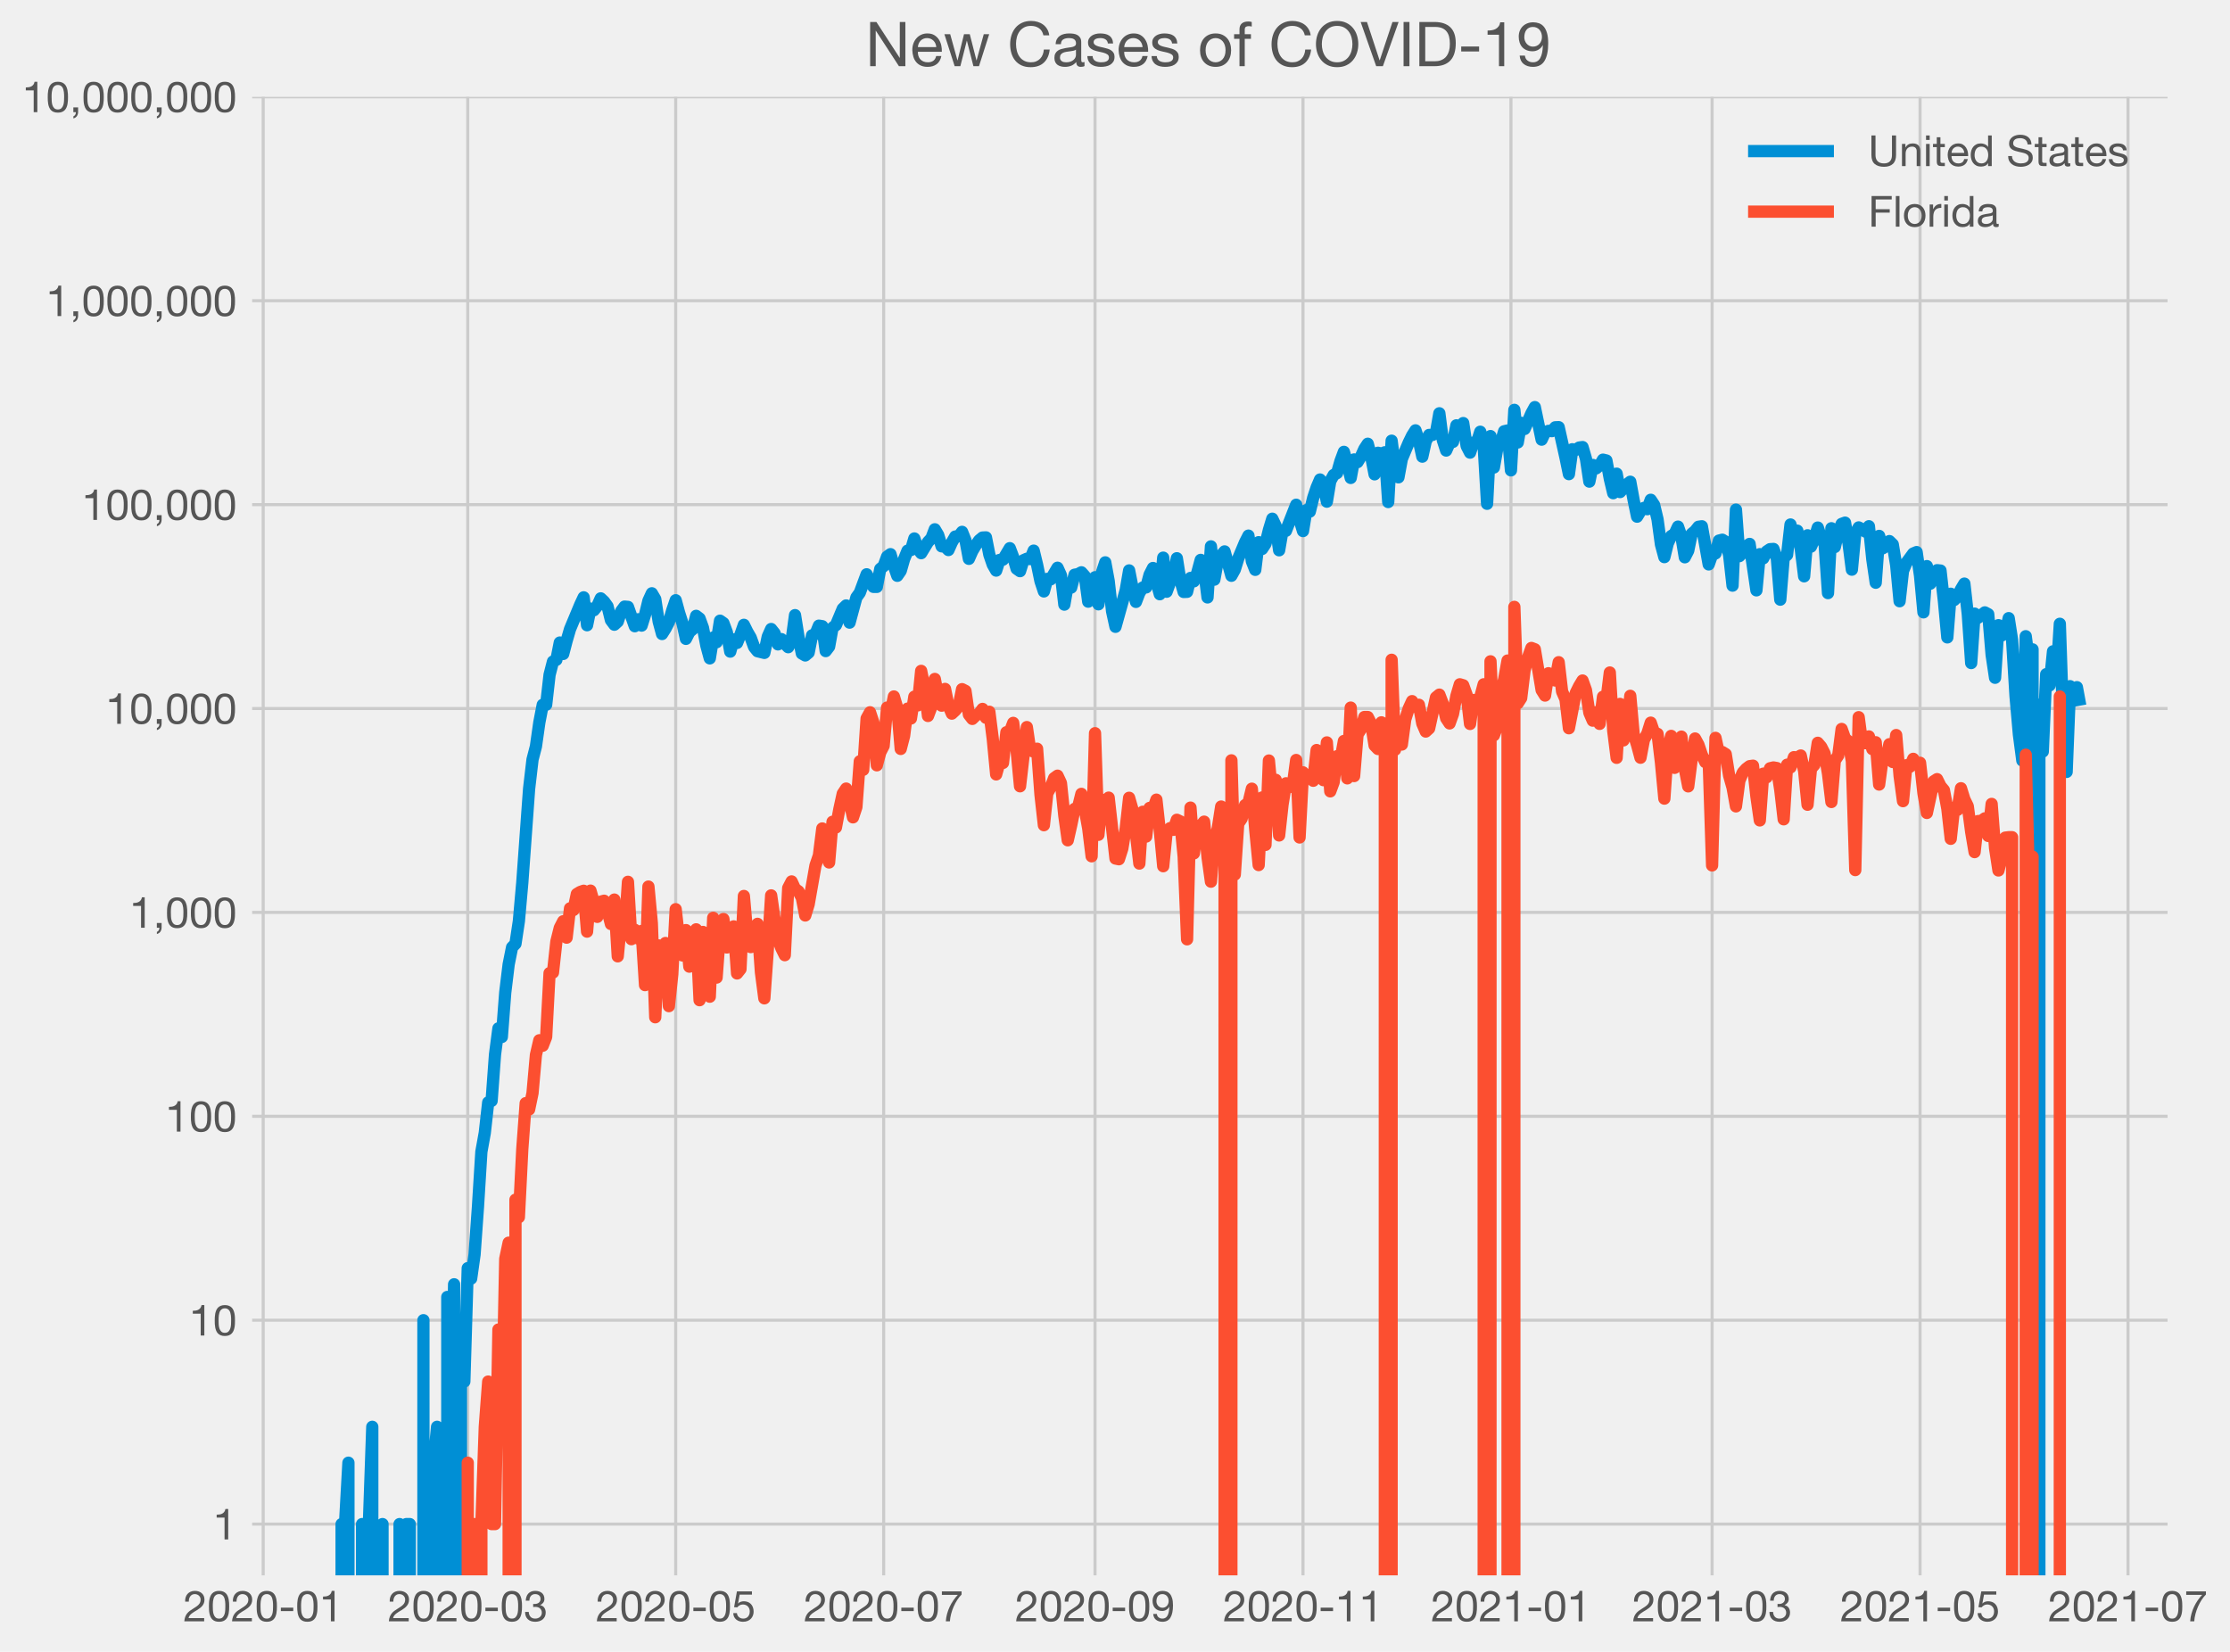 <?xml version="1.0" encoding="utf-8" standalone="no"?>
<!DOCTYPE svg PUBLIC "-//W3C//DTD SVG 1.1//EN"
  "http://www.w3.org/Graphics/SVG/1.1/DTD/svg11.dtd">
<!-- Created with matplotlib (https://matplotlib.org/) -->
<svg height="538.891pt" version="1.1" viewBox="0 0 727.519 538.891" width="727.519pt" xmlns="http://www.w3.org/2000/svg" xmlns:xlink="http://www.w3.org/1999/xlink">
 <defs>
  <style type="text/css">*{stroke-linecap:butt;stroke-linejoin:round;}</style>
 </defs>
 <g id="figure_1">
  <g id="patch_1">
   <path d="M 0 538.891 
L 727.519 538.891 
L 727.519 0 
L 0 0 
z
" style="fill:#f0f0f0;"/>
  </g>
  <g id="axes_1">
   <g id="patch_2">
    <path d="M 80.748 515.436 
L 707.148 515.436 
L 707.148 31.596 
L 80.748 31.596 
z
" style="fill:#f0f0f0;"/>
   </g>
   <g id="matplotlib.axis_1">
    <g id="xtick_1">
     <g id="line2d_1">
      <path clip-path="url(#p07c9c2fae3)" d="M 85.864 515.436 
L 85.864 31.596 
" style="fill:none;stroke:#cbcbcb;"/>
     </g>
     <g id="line2d_2"/>
     <g id="text_1">
      <!-- 2020-01 -->
      <g style="fill:#555555;" transform="translate(59.792 528.932)scale(0.14 -0.14)">
       <defs>
        <path d="M 4.406 45.797 
L 12.906 45.797 
Q 12.797 49 13.547 52.141 
Q 14.297 55.297 16 57.797 
Q 17.703 60.297 20.344 61.844 
Q 23 63.406 26.703 63.406 
Q 29.5 63.406 32 62.5 
Q 34.5 61.594 36.344 59.891 
Q 38.203 58.203 39.297 55.844 
Q 40.406 53.5 40.406 50.594 
Q 40.406 46.906 39.25 44.094 
Q 38.094 41.297 35.844 38.891 
Q 33.594 36.5 30.188 34.141 
Q 26.797 31.797 22.297 29 
Q 18.594 26.797 15.188 24.297 
Q 11.797 21.797 9.094 18.5 
Q 6.406 15.203 4.656 10.75 
Q 2.906 6.297 2.406 0 
L 48.703 0 
L 48.703 7.5 
L 12.297 7.5 
Q 12.906 10.797 14.844 13.344 
Q 16.797 15.906 19.547 18.094 
Q 22.297 20.297 25.594 22.25 
Q 28.906 24.203 32.203 26.203 
Q 35.5 28.297 38.594 30.594 
Q 41.703 32.906 44.094 35.75 
Q 46.5 38.594 47.953 42.188 
Q 49.406 45.797 49.406 50.5 
Q 49.406 55.5 47.656 59.297 
Q 45.906 63.094 42.906 65.641 
Q 39.906 68.203 35.844 69.547 
Q 31.797 70.906 27.203 70.906 
Q 21.594 70.906 17.188 69 
Q 12.797 67.094 9.844 63.75 
Q 6.906 60.406 5.5 55.797 
Q 4.094 51.203 4.406 45.797 
z
" id="HelveticaNeue-50"/>
        <path d="M 13.203 34.906 
Q 13.203 37.5 13.25 40.641 
Q 13.297 43.797 13.75 46.938 
Q 14.203 50.094 15.047 53.094 
Q 15.906 56.094 17.547 58.344 
Q 19.203 60.594 21.703 62 
Q 24.203 63.406 27.797 63.406 
Q 31.406 63.406 33.906 62 
Q 36.406 60.594 38.047 58.344 
Q 39.703 56.094 40.547 53.094 
Q 41.406 50.094 41.844 46.938 
Q 42.297 43.797 42.344 40.641 
Q 42.406 37.5 42.406 34.906 
Q 42.406 30.906 42.156 25.953 
Q 41.906 21 40.547 16.641 
Q 39.203 12.297 36.203 9.297 
Q 33.203 6.297 27.797 6.297 
Q 22.406 6.297 19.406 9.297 
Q 16.406 12.297 15.047 16.641 
Q 13.703 21 13.453 25.953 
Q 13.203 30.906 13.203 34.906 
z
M 4.203 34.797 
Q 4.203 30.906 4.391 26.703 
Q 4.594 22.5 5.391 18.5 
Q 6.203 14.5 7.703 10.953 
Q 9.203 7.406 11.797 4.703 
Q 14.406 2 18.344 0.453 
Q 22.297 -1.094 27.797 -1.094 
Q 33.406 -1.094 37.297 0.453 
Q 41.203 2 43.797 4.703 
Q 46.406 7.406 47.906 10.953 
Q 49.406 14.5 50.203 18.5 
Q 51 22.5 51.203 26.703 
Q 51.406 30.906 51.406 34.797 
Q 51.406 38.703 51.203 42.891 
Q 51 47.094 50.203 51.094 
Q 49.406 55.094 47.906 58.688 
Q 46.406 62.297 43.797 65 
Q 41.203 67.703 37.25 69.297 
Q 33.297 70.906 27.797 70.906 
Q 22.297 70.906 18.344 69.297 
Q 14.406 67.703 11.797 65 
Q 9.203 62.297 7.703 58.688 
Q 6.203 55.094 5.391 51.094 
Q 4.594 47.094 4.391 42.891 
Q 4.203 38.703 4.203 34.797 
z
" id="HelveticaNeue-48"/>
        <path d="M 5 31.797 
L 5 23.797 
L 33.906 23.797 
L 33.906 31.797 
z
" id="HelveticaNeue-45"/>
        <path d="M 35.594 0 
L 35.594 70.906 
L 29.094 70.906 
Q 28.406 66.906 26.5 64.297 
Q 24.594 61.703 21.844 60.203 
Q 19.094 58.703 15.688 58.141 
Q 12.297 57.594 8.703 57.594 
L 8.703 50.797 
L 27.094 50.797 
L 27.094 0 
z
" id="HelveticaNeue-49"/>
       </defs>
       <use xlink:href="#HelveticaNeue-50"/>
       <use x="55.6" xlink:href="#HelveticaNeue-48"/>
       <use x="111.2" xlink:href="#HelveticaNeue-50"/>
       <use x="166.8" xlink:href="#HelveticaNeue-48"/>
       <use x="222.4" xlink:href="#HelveticaNeue-45"/>
       <use x="261.3" xlink:href="#HelveticaNeue-48"/>
       <use x="316.9" xlink:href="#HelveticaNeue-49"/>
      </g>
     </g>
    </g>
    <g id="xtick_2">
     <g id="line2d_3">
      <path clip-path="url(#p07c9c2fae3)" d="M 152.597 515.436 
L 152.597 31.596 
" style="fill:none;stroke:#cbcbcb;"/>
     </g>
     <g id="line2d_4"/>
     <g id="text_2">
      <!-- 2020-03 -->
      <g style="fill:#555555;" transform="translate(126.524 528.932)scale(0.14 -0.14)">
       <defs>
        <path d="M 21.797 40.5 
L 21.797 33.297 
Q 24.203 33.594 26.906 33.594 
Q 30.094 33.594 32.844 32.75 
Q 35.594 31.906 37.594 30.156 
Q 39.594 28.406 40.797 25.844 
Q 42 23.297 42 20 
Q 42 16.797 40.75 14.25 
Q 39.5 11.703 37.391 9.953 
Q 35.297 8.203 32.5 7.25 
Q 29.703 6.297 26.594 6.297 
Q 19.297 6.297 15.5 10.641 
Q 11.703 15 11.5 21.906 
L 3 21.906 
Q 2.906 16.406 4.547 12.094 
Q 6.203 7.797 9.297 4.844 
Q 12.406 1.906 16.797 0.406 
Q 21.203 -1.094 26.594 -1.094 
Q 31.594 -1.094 36.047 0.25 
Q 40.5 1.594 43.797 4.297 
Q 47.094 7 49.047 11.047 
Q 51 15.094 51 20.406 
Q 51 26.797 47.844 31.5 
Q 44.703 36.203 38.203 37.594 
L 38.203 37.797 
Q 42.406 39.703 45.203 43.391 
Q 48 47.094 48 51.906 
Q 48 56.797 46.344 60.391 
Q 44.703 64 41.797 66.297 
Q 38.906 68.594 34.953 69.75 
Q 31 70.906 26.406 70.906 
Q 21.094 70.906 17.047 69.203 
Q 13 67.5 10.297 64.5 
Q 7.594 61.5 6.141 57.297 
Q 4.703 53.094 4.5 48 
L 13 48 
Q 13 51.094 13.797 53.891 
Q 14.594 56.703 16.25 58.797 
Q 17.906 60.906 20.453 62.156 
Q 23 63.406 26.406 63.406 
Q 31.797 63.406 35.391 60.547 
Q 39 57.703 39 52 
Q 39 49.203 37.891 47 
Q 36.797 44.797 34.938 43.344 
Q 33.094 41.906 30.641 41.156 
Q 28.203 40.406 25.5 40.406 
L 23.703 40.406 
Q 23.203 40.406 22.703 40.406 
Q 22.297 40.406 21.797 40.5 
z
" id="HelveticaNeue-51"/>
       </defs>
       <use xlink:href="#HelveticaNeue-50"/>
       <use x="55.6" xlink:href="#HelveticaNeue-48"/>
       <use x="111.2" xlink:href="#HelveticaNeue-50"/>
       <use x="166.8" xlink:href="#HelveticaNeue-48"/>
       <use x="222.4" xlink:href="#HelveticaNeue-45"/>
       <use x="261.3" xlink:href="#HelveticaNeue-48"/>
       <use x="316.9" xlink:href="#HelveticaNeue-51"/>
      </g>
     </g>
    </g>
    <g id="xtick_3">
     <g id="line2d_5">
      <path clip-path="url(#p07c9c2fae3)" d="M 220.442 515.436 
L 220.442 31.596 
" style="fill:none;stroke:#cbcbcb;"/>
     </g>
     <g id="line2d_6"/>
     <g id="text_3">
      <!-- 2020-05 -->
      <g style="fill:#555555;" transform="translate(194.37 528.932)scale(0.14 -0.14)">
       <defs>
        <path d="M 47 62.203 
L 47 69.703 
L 12 69.703 
L 5.406 32.906 
L 12.703 32.5 
Q 15.203 35.5 18.453 37.344 
Q 21.703 39.203 25.906 39.203 
Q 29.5 39.203 32.453 38 
Q 35.406 36.797 37.5 34.641 
Q 39.594 32.5 40.75 29.547 
Q 41.906 26.594 41.906 23.094 
Q 41.906 18.906 40.703 15.75 
Q 39.5 12.594 37.453 10.5 
Q 35.406 8.406 32.656 7.344 
Q 29.906 6.297 26.906 6.297 
Q 23.703 6.297 21.047 7.25 
Q 18.406 8.203 16.453 9.953 
Q 14.5 11.703 13.344 14.047 
Q 12.203 16.406 12 19.094 
L 3.5 19.094 
Q 3.594 14.297 5.391 10.5 
Q 7.203 6.703 10.297 4.141 
Q 13.406 1.594 17.453 0.25 
Q 21.5 -1.094 26.094 -1.094 
Q 32.297 -1.094 36.938 0.844 
Q 41.594 2.797 44.688 6.094 
Q 47.797 9.406 49.344 13.656 
Q 50.906 17.906 50.906 22.406 
Q 50.906 28.5 49.094 33.047 
Q 47.297 37.594 44.188 40.641 
Q 41.094 43.703 36.891 45.203 
Q 32.703 46.703 28 46.703 
Q 24.406 46.703 20.75 45.453 
Q 17.094 44.203 14.797 41.594 
L 14.594 41.797 
L 18.406 62.203 
z
" id="HelveticaNeue-53"/>
       </defs>
       <use xlink:href="#HelveticaNeue-50"/>
       <use x="55.6" xlink:href="#HelveticaNeue-48"/>
       <use x="111.2" xlink:href="#HelveticaNeue-50"/>
       <use x="166.8" xlink:href="#HelveticaNeue-48"/>
       <use x="222.4" xlink:href="#HelveticaNeue-45"/>
       <use x="261.3" xlink:href="#HelveticaNeue-48"/>
       <use x="316.9" xlink:href="#HelveticaNeue-53"/>
      </g>
     </g>
    </g>
    <g id="xtick_4">
     <g id="line2d_7">
      <path clip-path="url(#p07c9c2fae3)" d="M 288.288 515.436 
L 288.288 31.596 
" style="fill:none;stroke:#cbcbcb;"/>
     </g>
     <g id="line2d_8"/>
     <g id="text_4">
      <!-- 2020-07 -->
      <g style="fill:#555555;" transform="translate(262.215 528.932)scale(0.14 -0.14)">
       <defs>
        <path d="M 50.906 62.406 
L 50.906 69.703 
L 5 69.703 
L 5 61.703 
L 42.203 61.703 
Q 36.594 55.797 31.75 48.797 
Q 26.906 41.797 23.203 33.938 
Q 19.5 26.094 17.141 17.547 
Q 14.797 9 14.203 0 
L 23.703 0 
Q 24.203 8.297 26.5 17.094 
Q 28.797 25.906 32.438 34.203 
Q 36.094 42.5 40.797 49.797 
Q 45.5 57.094 50.906 62.406 
z
" id="HelveticaNeue-55"/>
       </defs>
       <use xlink:href="#HelveticaNeue-50"/>
       <use x="55.6" xlink:href="#HelveticaNeue-48"/>
       <use x="111.2" xlink:href="#HelveticaNeue-50"/>
       <use x="166.8" xlink:href="#HelveticaNeue-48"/>
       <use x="222.4" xlink:href="#HelveticaNeue-45"/>
       <use x="261.3" xlink:href="#HelveticaNeue-48"/>
       <use x="316.9" xlink:href="#HelveticaNeue-55"/>
      </g>
     </g>
    </g>
    <g id="xtick_5">
     <g id="line2d_9">
      <path clip-path="url(#p07c9c2fae3)" d="M 357.245 515.436 
L 357.245 31.596 
" style="fill:none;stroke:#cbcbcb;"/>
     </g>
     <g id="line2d_10"/>
     <g id="text_5">
      <!-- 2020-09 -->
      <g style="fill:#555555;" transform="translate(331.172 528.932)scale(0.14 -0.14)">
       <defs>
        <path d="M 13.406 17.094 
L 4.906 17.094 
Q 5.703 7.906 11.594 3.406 
Q 17.5 -1.094 26.406 -1.094 
Q 39.297 -1.094 45.141 8.75 
Q 51 18.594 51 37 
Q 51 47.094 49.047 53.641 
Q 47.094 60.203 43.797 64 
Q 40.5 67.797 36.094 69.344 
Q 31.703 70.906 26.703 70.906 
Q 21.594 70.906 17.297 69.203 
Q 13 67.5 9.891 64.453 
Q 6.797 61.406 5.094 57.156 
Q 3.406 52.906 3.406 47.797 
Q 3.406 42.594 4.844 38.188 
Q 6.297 33.797 9.141 30.688 
Q 12 27.594 16.203 25.844 
Q 20.406 24.094 25.797 24.094 
Q 31 24.094 35.391 26.75 
Q 39.797 29.406 42.203 33.906 
L 42.406 33.703 
Q 42 19.797 38.094 13.047 
Q 34.203 6.297 26.406 6.297 
Q 21.297 6.297 17.594 9.094 
Q 13.906 11.906 13.406 17.094 
z
M 40.906 47.203 
Q 40.906 44.094 39.906 41.25 
Q 38.906 38.406 37 36.25 
Q 35.094 34.094 32.391 32.844 
Q 29.703 31.594 26.406 31.594 
Q 23.297 31.594 20.75 32.844 
Q 18.203 34.094 16.344 36.188 
Q 14.5 38.297 13.453 41 
Q 12.406 43.703 12.406 46.594 
Q 12.406 49.906 13.156 52.906 
Q 13.906 55.906 15.547 58.25 
Q 17.203 60.594 19.844 62 
Q 22.5 63.406 26.297 63.406 
Q 29.906 63.406 32.594 62.094 
Q 35.297 60.797 37.141 58.547 
Q 39 56.297 39.953 53.391 
Q 40.906 50.5 40.906 47.203 
z
" id="HelveticaNeue-57"/>
       </defs>
       <use xlink:href="#HelveticaNeue-50"/>
       <use x="55.6" xlink:href="#HelveticaNeue-48"/>
       <use x="111.2" xlink:href="#HelveticaNeue-50"/>
       <use x="166.8" xlink:href="#HelveticaNeue-48"/>
       <use x="222.4" xlink:href="#HelveticaNeue-45"/>
       <use x="261.3" xlink:href="#HelveticaNeue-48"/>
       <use x="316.9" xlink:href="#HelveticaNeue-57"/>
      </g>
     </g>
    </g>
    <g id="xtick_6">
     <g id="line2d_11">
      <path clip-path="url(#p07c9c2fae3)" d="M 425.09 515.436 
L 425.09 31.596 
" style="fill:none;stroke:#cbcbcb;"/>
     </g>
     <g id="line2d_12"/>
     <g id="text_6">
      <!-- 2020-11 -->
      <g style="fill:#555555;" transform="translate(399.017 528.932)scale(0.14 -0.14)">
       <use xlink:href="#HelveticaNeue-50"/>
       <use x="55.6" xlink:href="#HelveticaNeue-48"/>
       <use x="111.2" xlink:href="#HelveticaNeue-50"/>
       <use x="166.8" xlink:href="#HelveticaNeue-48"/>
       <use x="222.4" xlink:href="#HelveticaNeue-45"/>
       <use x="261.3" xlink:href="#HelveticaNeue-49"/>
       <use x="316.9" xlink:href="#HelveticaNeue-49"/>
      </g>
     </g>
    </g>
    <g id="xtick_7">
     <g id="line2d_13">
      <path clip-path="url(#p07c9c2fae3)" d="M 492.935 515.436 
L 492.935 31.596 
" style="fill:none;stroke:#cbcbcb;"/>
     </g>
     <g id="line2d_14"/>
     <g id="text_7">
      <!-- 2021-01 -->
      <g style="fill:#555555;" transform="translate(466.863 528.932)scale(0.14 -0.14)">
       <use xlink:href="#HelveticaNeue-50"/>
       <use x="55.6" xlink:href="#HelveticaNeue-48"/>
       <use x="111.2" xlink:href="#HelveticaNeue-50"/>
       <use x="166.8" xlink:href="#HelveticaNeue-49"/>
       <use x="222.4" xlink:href="#HelveticaNeue-45"/>
       <use x="261.3" xlink:href="#HelveticaNeue-48"/>
       <use x="316.9" xlink:href="#HelveticaNeue-49"/>
      </g>
     </g>
    </g>
    <g id="xtick_8">
     <g id="line2d_15">
      <path clip-path="url(#p07c9c2fae3)" d="M 558.556 515.436 
L 558.556 31.596 
" style="fill:none;stroke:#cbcbcb;"/>
     </g>
     <g id="line2d_16"/>
     <g id="text_8">
      <!-- 2021-03 -->
      <g style="fill:#555555;" transform="translate(532.483 528.932)scale(0.14 -0.14)">
       <use xlink:href="#HelveticaNeue-50"/>
       <use x="55.6" xlink:href="#HelveticaNeue-48"/>
       <use x="111.2" xlink:href="#HelveticaNeue-50"/>
       <use x="166.8" xlink:href="#HelveticaNeue-49"/>
       <use x="222.4" xlink:href="#HelveticaNeue-45"/>
       <use x="261.3" xlink:href="#HelveticaNeue-48"/>
       <use x="316.9" xlink:href="#HelveticaNeue-51"/>
      </g>
     </g>
    </g>
    <g id="xtick_9">
     <g id="line2d_17">
      <path clip-path="url(#p07c9c2fae3)" d="M 626.401 515.436 
L 626.401 31.596 
" style="fill:none;stroke:#cbcbcb;"/>
     </g>
     <g id="line2d_18"/>
     <g id="text_9">
      <!-- 2021-05 -->
      <g style="fill:#555555;" transform="translate(600.328 528.932)scale(0.14 -0.14)">
       <use xlink:href="#HelveticaNeue-50"/>
       <use x="55.6" xlink:href="#HelveticaNeue-48"/>
       <use x="111.2" xlink:href="#HelveticaNeue-50"/>
       <use x="166.8" xlink:href="#HelveticaNeue-49"/>
       <use x="222.4" xlink:href="#HelveticaNeue-45"/>
       <use x="261.3" xlink:href="#HelveticaNeue-48"/>
       <use x="316.9" xlink:href="#HelveticaNeue-53"/>
      </g>
     </g>
    </g>
    <g id="xtick_10">
     <g id="line2d_19">
      <path clip-path="url(#p07c9c2fae3)" d="M 694.246 515.436 
L 694.246 31.596 
" style="fill:none;stroke:#cbcbcb;"/>
     </g>
     <g id="line2d_20"/>
     <g id="text_10">
      <!-- 2021-07 -->
      <g style="fill:#555555;" transform="translate(668.174 528.932)scale(0.14 -0.14)">
       <use xlink:href="#HelveticaNeue-50"/>
       <use x="55.6" xlink:href="#HelveticaNeue-48"/>
       <use x="111.2" xlink:href="#HelveticaNeue-50"/>
       <use x="166.8" xlink:href="#HelveticaNeue-49"/>
       <use x="222.4" xlink:href="#HelveticaNeue-45"/>
       <use x="261.3" xlink:href="#HelveticaNeue-48"/>
       <use x="316.9" xlink:href="#HelveticaNeue-55"/>
      </g>
     </g>
    </g>
   </g>
   <g id="matplotlib.axis_2">
    <g id="ytick_1">
     <g id="line2d_21">
      <path clip-path="url(#p07c9c2fae3)" d="M 80.748 497.216 
L 707.148 497.216 
" style="fill:none;stroke:#cbcbcb;"/>
     </g>
     <g id="line2d_22"/>
     <g id="text_11">
      <!-- 1 -->
      <g style="fill:#555555;" transform="translate(69.465 502.214)scale(0.14 -0.14)">
       <use xlink:href="#HelveticaNeue-49"/>
      </g>
     </g>
    </g>
    <g id="ytick_2">
     <g id="line2d_23">
      <path clip-path="url(#p07c9c2fae3)" d="M 80.748 430.698 
L 707.148 430.698 
" style="fill:none;stroke:#cbcbcb;"/>
     </g>
     <g id="line2d_24"/>
     <g id="text_12">
      <!-- 10 -->
      <g style="fill:#555555;" transform="translate(61.682 435.697)scale(0.14 -0.14)">
       <use xlink:href="#HelveticaNeue-49"/>
       <use x="55.6" xlink:href="#HelveticaNeue-48"/>
      </g>
     </g>
    </g>
    <g id="ytick_3">
     <g id="line2d_25">
      <path clip-path="url(#p07c9c2fae3)" d="M 80.748 364.181 
L 707.148 364.181 
" style="fill:none;stroke:#cbcbcb;"/>
     </g>
     <g id="line2d_26"/>
     <g id="text_13">
      <!-- 100 -->
      <g style="fill:#555555;" transform="translate(53.899 369.18)scale(0.14 -0.14)">
       <use xlink:href="#HelveticaNeue-49"/>
       <use x="55.6" xlink:href="#HelveticaNeue-48"/>
       <use x="111.2" xlink:href="#HelveticaNeue-48"/>
      </g>
     </g>
    </g>
    <g id="ytick_4">
     <g id="line2d_27">
      <path clip-path="url(#p07c9c2fae3)" d="M 80.748 297.664 
L 707.148 297.664 
" style="fill:none;stroke:#cbcbcb;"/>
     </g>
     <g id="line2d_28"/>
     <g id="text_14">
      <!-- 1,000 -->
      <g style="fill:#555555;" transform="translate(42.224 302.663)scale(0.14 -0.14)">
       <defs>
        <path d="M 8.297 11.094 
L 8.297 0 
L 14.203 0 
Q 14.297 -1.203 14.047 -2.594 
Q 13.797 -4 13.094 -5.344 
Q 12.406 -6.703 11.25 -7.844 
Q 10.094 -9 8.406 -9.594 
L 8.406 -14.594 
Q 14.203 -12.906 16.797 -8.797 
Q 19.406 -4.703 19.406 1 
L 19.406 11.094 
z
" id="HelveticaNeue-44"/>
       </defs>
       <use xlink:href="#HelveticaNeue-49"/>
       <use x="55.6" xlink:href="#HelveticaNeue-44"/>
       <use x="83.4" xlink:href="#HelveticaNeue-48"/>
       <use x="139" xlink:href="#HelveticaNeue-48"/>
       <use x="194.6" xlink:href="#HelveticaNeue-48"/>
      </g>
     </g>
    </g>
    <g id="ytick_5">
     <g id="line2d_29">
      <path clip-path="url(#p07c9c2fae3)" d="M 80.748 231.147 
L 707.148 231.147 
" style="fill:none;stroke:#cbcbcb;"/>
     </g>
     <g id="line2d_30"/>
     <g id="text_15">
      <!-- 10,000 -->
      <g style="fill:#555555;" transform="translate(34.441 236.145)scale(0.14 -0.14)">
       <use xlink:href="#HelveticaNeue-49"/>
       <use x="55.6" xlink:href="#HelveticaNeue-48"/>
       <use x="111.2" xlink:href="#HelveticaNeue-44"/>
       <use x="139" xlink:href="#HelveticaNeue-48"/>
       <use x="194.6" xlink:href="#HelveticaNeue-48"/>
       <use x="250.2" xlink:href="#HelveticaNeue-48"/>
      </g>
     </g>
    </g>
    <g id="ytick_6">
     <g id="line2d_31">
      <path clip-path="url(#p07c9c2fae3)" d="M 80.748 164.63 
L 707.148 164.63 
" style="fill:none;stroke:#cbcbcb;"/>
     </g>
     <g id="line2d_32"/>
     <g id="text_16">
      <!-- 100,000 -->
      <g style="fill:#555555;" transform="translate(26.658 169.628)scale(0.14 -0.14)">
       <use xlink:href="#HelveticaNeue-49"/>
       <use x="55.6" xlink:href="#HelveticaNeue-48"/>
       <use x="111.2" xlink:href="#HelveticaNeue-48"/>
       <use x="166.8" xlink:href="#HelveticaNeue-44"/>
       <use x="194.6" xlink:href="#HelveticaNeue-48"/>
       <use x="250.2" xlink:href="#HelveticaNeue-48"/>
       <use x="305.8" xlink:href="#HelveticaNeue-48"/>
      </g>
     </g>
    </g>
    <g id="ytick_7">
     <g id="line2d_33">
      <path clip-path="url(#p07c9c2fae3)" d="M 80.748 98.113 
L 707.148 98.113 
" style="fill:none;stroke:#cbcbcb;"/>
     </g>
     <g id="line2d_34"/>
     <g id="text_17">
      <!-- 1,000,000 -->
      <g style="fill:#555555;" transform="translate(14.983 103.111)scale(0.14 -0.14)">
       <use xlink:href="#HelveticaNeue-49"/>
       <use x="55.6" xlink:href="#HelveticaNeue-44"/>
       <use x="83.4" xlink:href="#HelveticaNeue-48"/>
       <use x="139" xlink:href="#HelveticaNeue-48"/>
       <use x="194.6" xlink:href="#HelveticaNeue-48"/>
       <use x="250.2" xlink:href="#HelveticaNeue-44"/>
       <use x="278" xlink:href="#HelveticaNeue-48"/>
       <use x="333.6" xlink:href="#HelveticaNeue-48"/>
       <use x="389.2" xlink:href="#HelveticaNeue-48"/>
      </g>
     </g>
    </g>
    <g id="ytick_8">
     <g id="line2d_35">
      <path clip-path="url(#p07c9c2fae3)" d="M 80.748 31.596 
L 707.148 31.596 
" style="fill:none;stroke:#cbcbcb;"/>
     </g>
     <g id="line2d_36"/>
     <g id="text_18">
      <!-- 10,000,000 -->
      <g style="fill:#555555;" transform="translate(7.2 36.594)scale(0.14 -0.14)">
       <use xlink:href="#HelveticaNeue-49"/>
       <use x="55.6" xlink:href="#HelveticaNeue-48"/>
       <use x="111.2" xlink:href="#HelveticaNeue-44"/>
       <use x="139" xlink:href="#HelveticaNeue-48"/>
       <use x="194.6" xlink:href="#HelveticaNeue-48"/>
       <use x="250.2" xlink:href="#HelveticaNeue-48"/>
       <use x="305.8" xlink:href="#HelveticaNeue-44"/>
       <use x="333.6" xlink:href="#HelveticaNeue-48"/>
       <use x="389.2" xlink:href="#HelveticaNeue-48"/>
       <use x="444.8" xlink:href="#HelveticaNeue-48"/>
      </g>
     </g>
    </g>
    <g id="ytick_9">
     <g id="line2d_37"/>
    </g>
    <g id="ytick_10">
     <g id="line2d_38"/>
    </g>
    <g id="ytick_11">
     <g id="line2d_39"/>
    </g>
    <g id="ytick_12">
     <g id="line2d_40"/>
    </g>
    <g id="ytick_13">
     <g id="line2d_41"/>
    </g>
    <g id="ytick_14">
     <g id="line2d_42"/>
    </g>
    <g id="ytick_15">
     <g id="line2d_43"/>
    </g>
    <g id="ytick_16">
     <g id="line2d_44"/>
    </g>
    <g id="ytick_17">
     <g id="line2d_45"/>
    </g>
    <g id="ytick_18">
     <g id="line2d_46"/>
    </g>
    <g id="ytick_19">
     <g id="line2d_47"/>
    </g>
    <g id="ytick_20">
     <g id="line2d_48"/>
    </g>
    <g id="ytick_21">
     <g id="line2d_49"/>
    </g>
    <g id="ytick_22">
     <g id="line2d_50"/>
    </g>
    <g id="ytick_23">
     <g id="line2d_51"/>
    </g>
    <g id="ytick_24">
     <g id="line2d_52"/>
    </g>
    <g id="ytick_25">
     <g id="line2d_53"/>
    </g>
    <g id="ytick_26">
     <g id="line2d_54"/>
    </g>
    <g id="ytick_27">
     <g id="line2d_55"/>
    </g>
    <g id="ytick_28">
     <g id="line2d_56"/>
    </g>
    <g id="ytick_29">
     <g id="line2d_57"/>
    </g>
    <g id="ytick_30">
     <g id="line2d_58"/>
    </g>
    <g id="ytick_31">
     <g id="line2d_59"/>
    </g>
    <g id="ytick_32">
     <g id="line2d_60"/>
    </g>
    <g id="ytick_33">
     <g id="line2d_61"/>
    </g>
    <g id="ytick_34">
     <g id="line2d_62"/>
    </g>
    <g id="ytick_35">
     <g id="line2d_63"/>
    </g>
    <g id="ytick_36">
     <g id="line2d_64"/>
    </g>
    <g id="ytick_37">
     <g id="line2d_65"/>
    </g>
    <g id="ytick_38">
     <g id="line2d_66"/>
    </g>
    <g id="ytick_39">
     <g id="line2d_67"/>
    </g>
    <g id="ytick_40">
     <g id="line2d_68"/>
    </g>
    <g id="ytick_41">
     <g id="line2d_69"/>
    </g>
    <g id="ytick_42">
     <g id="line2d_70"/>
    </g>
    <g id="ytick_43">
     <g id="line2d_71"/>
    </g>
    <g id="ytick_44">
     <g id="line2d_72"/>
    </g>
    <g id="ytick_45">
     <g id="line2d_73"/>
    </g>
    <g id="ytick_46">
     <g id="line2d_74"/>
    </g>
    <g id="ytick_47">
     <g id="line2d_75"/>
    </g>
    <g id="ytick_48">
     <g id="line2d_76"/>
    </g>
    <g id="ytick_49">
     <g id="line2d_77"/>
    </g>
    <g id="ytick_50">
     <g id="line2d_78"/>
    </g>
    <g id="ytick_51">
     <g id="line2d_79"/>
    </g>
    <g id="ytick_52">
     <g id="line2d_80"/>
    </g>
    <g id="ytick_53">
     <g id="line2d_81"/>
    </g>
    <g id="ytick_54">
     <g id="line2d_82"/>
    </g>
    <g id="ytick_55">
     <g id="line2d_83"/>
    </g>
    <g id="ytick_56">
     <g id="line2d_84"/>
    </g>
    <g id="ytick_57">
     <g id="line2d_85"/>
    </g>
    <g id="ytick_58">
     <g id="line2d_86"/>
    </g>
    <g id="ytick_59">
     <g id="line2d_87"/>
    </g>
    <g id="ytick_60">
     <g id="line2d_88"/>
    </g>
    <g id="ytick_61">
     <g id="line2d_89"/>
    </g>
    <g id="ytick_62">
     <g id="line2d_90"/>
    </g>
    <g id="ytick_63">
     <g id="line2d_91"/>
    </g>
    <g id="ytick_64">
     <g id="line2d_92"/>
    </g>
    <g id="ytick_65">
     <g id="line2d_93"/>
    </g>
    <g id="ytick_66">
     <g id="line2d_94"/>
    </g>
    <g id="ytick_67">
     <g id="line2d_95"/>
    </g>
    <g id="ytick_68">
     <g id="line2d_96"/>
    </g>
   </g>
   <g id="line2d_97">
    <path clip-path="url(#p07c9c2fae3)" d="M 111.445 539.891 
L 111.445 497.216 
L 112.558 497.216 
L 113.67 477.192 
L 113.671 539.891 
M 118.118 539.891 
L 118.119 497.216 
L 120.343 497.216 
L 121.455 465.479 
L 121.456 539.891 
M 124.791 539.891 
L 124.792 497.216 
L 124.793 539.891 
M 130.352 539.891 
L 130.353 497.216 
L 130.354 539.891 
M 132.577 539.891 
L 132.577 497.216 
L 133.69 497.216 
L 133.69 539.891 
M 138.137 539.891 
L 138.138 430.698 
L 138.14 539.891 
M 141.474 539.891 
L 141.475 477.192 
L 142.587 465.479 
L 142.589 539.891 
M 145.922 539.891 
L 145.924 423.119 
L 147.036 477.192 
L 148.148 418.985 
L 148.15 539.891 
M 150.371 539.891 
L 150.373 450.722 
L 151.485 450.722 
L 152.597 413.718 
L 153.709 417.121 
L 154.822 409.265 
L 155.934 393.695 
L 157.046 375.75 
L 158.158 369.564 
L 159.271 359.646 
L 160.383 359.156 
L 161.495 344.014 
L 162.607 335.488 
L 163.719 338.295 
L 164.832 323.775 
L 165.944 314.621 
L 167.056 309.061 
L 168.168 307.885 
L 169.281 300.484 
L 170.393 287.965 
L 172.617 257.308 
L 173.729 247.799 
L 174.842 243.52 
L 175.954 235.689 
L 177.066 229.925 
L 178.178 229.922 
L 179.29 220.148 
L 180.403 215.822 
L 181.515 215.263 
L 182.627 209.623 
L 183.739 213.344 
L 184.852 209.076 
L 185.964 205.254 
L 189.3 197.26 
L 190.413 194.876 
L 191.525 203.974 
L 192.637 198.541 
L 193.749 199.088 
L 194.861 197.709 
L 195.974 195.207 
L 197.086 196.246 
L 198.198 197.8 
L 199.31 202.301 
L 200.423 203.802 
L 201.535 202.786 
L 202.647 199.378 
L 203.759 197.897 
L 204.871 197.993 
L 207.096 204.294 
L 208.208 202.034 
L 209.32 204.089 
L 210.433 200.558 
L 211.545 195.985 
L 212.657 193.555 
L 213.769 195.45 
L 214.881 202.739 
L 215.994 206.839 
L 217.106 205.083 
L 218.218 202.934 
L 219.33 199.068 
L 220.442 195.82 
L 221.555 199.921 
L 222.667 203.389 
L 223.779 208.42 
L 224.891 206.209 
L 226.004 205.254 
L 227.116 200.914 
L 228.228 201.769 
L 229.34 204.83 
L 230.452 210.669 
L 231.565 214.782 
L 232.677 207.979 
L 233.789 209.515 
L 234.901 202.495 
L 236.013 203.282 
L 237.126 206.27 
L 238.238 212.584 
L 239.35 208.598 
L 240.462 209.746 
L 241.575 206.998 
L 242.687 203.842 
L 243.799 206.099 
L 244.911 208.02 
L 246.023 211.079 
L 247.136 212.453 
L 249.36 212.997 
L 250.472 207.705 
L 251.584 205.204 
L 252.697 206.591 
L 253.809 210.222 
L 254.921 208.506 
L 256.033 210.003 
L 257.146 211.142 
L 258.258 208.879 
L 259.37 200.681 
L 260.482 207.7 
L 261.594 213.195 
L 262.707 213.837 
L 263.819 212.903 
L 264.931 207.272 
L 266.043 206.833 
L 267.156 204.113 
L 268.268 204.294 
L 269.38 212.408 
L 270.492 210.955 
L 271.604 204.81 
L 272.717 203.93 
L 274.941 198.616 
L 276.053 197.523 
L 277.165 203.126 
L 279.39 194.908 
L 280.502 193.36 
L 282.727 187.36 
L 284.951 191.457 
L 286.063 191.466 
L 287.175 185.6 
L 288.288 184.668 
L 289.4 181.608 
L 290.512 180.79 
L 291.624 184.65 
L 292.736 187.847 
L 293.849 186.247 
L 294.961 182.385 
L 296.073 179.65 
L 297.185 179.44 
L 298.298 175.675 
L 299.41 179.042 
L 300.522 180.463 
L 302.746 176.808 
L 303.859 175.626 
L 304.971 172.677 
L 306.083 174.555 
L 307.195 178.23 
L 308.308 178.311 
L 309.42 179.441 
L 310.532 176.951 
L 311.644 175.041 
L 312.756 174.931 
L 313.869 173.514 
L 314.981 176.296 
L 316.093 182.314 
L 317.205 179.784 
L 318.317 177.924 
L 319.43 176.293 
L 320.542 175.371 
L 321.654 175.312 
L 322.766 180.956 
L 323.879 184.198 
L 324.991 186.145 
L 326.103 182.673 
L 327.215 182.579 
L 329.44 178.835 
L 330.552 181.774 
L 331.664 185.545 
L 332.776 186.335 
L 333.888 182.776 
L 335.001 182.282 
L 336.113 182.398 
L 337.225 179.639 
L 338.337 184.227 
L 339.45 189.596 
L 340.562 192.946 
L 341.674 188.854 
L 342.786 189.002 
L 345.011 185.22 
L 346.123 187.68 
L 347.235 197.247 
L 348.347 190.809 
L 349.459 191.696 
L 350.572 187.493 
L 351.684 187.308 
L 352.796 186.71 
L 353.908 187.949 
L 355.021 196.283 
L 356.133 193.757 
L 357.245 188.314 
L 358.357 197.148 
L 359.469 186.816 
L 360.582 183.463 
L 361.694 189.516 
L 362.806 199.411 
L 363.918 204.486 
L 367.255 192.536 
L 368.367 186.094 
L 369.479 191.754 
L 370.592 196.358 
L 371.704 193.44 
L 372.816 191.671 
L 373.928 191.633 
L 375.04 187.499 
L 376.153 185.304 
L 377.265 189.82 
L 378.377 193.859 
L 379.489 181.926 
L 380.602 193.048 
L 381.714 190.001 
L 382.826 187.568 
L 383.938 182.121 
L 385.05 189.215 
L 386.163 193.12 
L 387.275 193.072 
L 388.387 188.546 
L 389.499 189.65 
L 390.611 186.801 
L 391.724 182.656 
L 392.836 185.966 
L 393.948 194.905 
L 395.06 178.248 
L 396.173 189.103 
L 397.285 182.961 
L 398.397 181.183 
L 399.509 179.891 
L 401.734 187.837 
L 402.846 185.823 
L 403.958 182.22 
L 406.183 176.918 
L 407.295 174.743 
L 408.407 183.101 
L 409.519 185.904 
L 410.631 176.879 
L 411.744 179.102 
L 412.856 177.415 
L 413.968 172.891 
L 415.08 169.224 
L 416.192 171.593 
L 417.305 179.524 
L 418.417 173.083 
L 419.529 173.177 
L 422.866 164.668 
L 423.978 169.594 
L 425.09 173.252 
L 426.202 166.413 
L 427.315 166.908 
L 428.427 162.385 
L 429.539 159.044 
L 430.651 156.43 
L 431.763 157.969 
L 432.876 163.659 
L 433.988 156.953 
L 435.1 154.961 
L 436.212 154.321 
L 437.325 150.403 
L 438.437 147.411 
L 439.549 151.227 
L 440.661 155.92 
L 441.773 149.892 
L 442.886 150.759 
L 443.998 148.916 
L 445.11 146.47 
L 446.222 144.771 
L 447.334 148.974 
L 448.447 154.746 
L 449.559 147.712 
L 450.671 147.995 
L 451.783 147.555 
L 452.896 163.776 
L 454.008 143.774 
L 455.12 152.647 
L 456.232 155.721 
L 457.344 149.707 
L 459.569 144.437 
L 460.681 142.153 
L 461.793 140.397 
L 462.906 143.793 
L 464.018 148.976 
L 465.13 143.964 
L 466.242 141.89 
L 467.354 141.889 
L 468.467 141.177 
L 469.579 134.831 
L 470.691 143.538 
L 471.803 146.98 
L 472.915 144.477 
L 474.028 144.159 
L 475.14 138.764 
L 476.252 139.617 
L 477.364 138.023 
L 478.477 145.5 
L 479.589 147.664 
L 480.701 144.388 
L 481.813 144.374 
L 482.925 140.851 
L 484.038 145.557 
L 485.15 164.356 
L 486.262 142.268 
L 487.374 152.517 
L 488.486 146.239 
L 489.599 144.458 
L 490.711 140.7 
L 491.823 140.444 
L 492.935 153.45 
L 494.048 133.712 
L 495.16 144.35 
L 496.272 137.949 
L 497.384 139.948 
L 499.609 134.851 
L 500.721 132.818 
L 502.945 143.432 
L 504.058 141.035 
L 505.17 140.572 
L 506.282 140.653 
L 507.394 139.399 
L 508.506 139.357 
L 510.731 149.285 
L 511.843 154.677 
L 512.955 146.557 
L 514.067 146.782 
L 515.18 146.015 
L 516.292 145.851 
L 517.404 149.657 
L 518.516 157.123 
L 519.629 151.677 
L 520.741 152.796 
L 521.853 151.826 
L 522.965 149.958 
L 524.077 150.231 
L 525.19 156.218 
L 526.302 160.895 
L 527.414 154.53 
L 528.526 160.533 
L 530.751 158.038 
L 531.863 157.162 
L 532.975 163.234 
L 534.087 168.559 
L 535.2 166.731 
L 536.312 165.696 
L 537.424 166.12 
L 538.536 163.046 
L 539.648 164.737 
L 540.761 169.441 
L 541.873 177.621 
L 542.985 181.757 
L 544.097 177.282 
L 545.209 174.867 
L 546.322 174.203 
L 547.434 171.803 
L 548.546 175.049 
L 549.658 181.806 
L 550.771 179.644 
L 551.883 174.156 
L 552.995 173.253 
L 554.107 171.851 
L 555.219 171.69 
L 557.444 184.135 
L 558.556 181.023 
L 559.668 180.544 
L 560.781 176.366 
L 561.893 176.077 
L 563.005 176.766 
L 564.117 181.079 
L 565.229 191.053 
L 566.342 166.26 
L 567.454 181.438 
L 568.566 180.269 
L 569.678 178.26 
L 570.79 177.446 
L 573.015 192.59 
L 574.127 180.785 
L 575.239 182.148 
L 576.352 179.905 
L 577.464 179.163 
L 578.576 179.088 
L 579.688 182.204 
L 580.8 195.631 
L 581.913 182.05 
L 583.025 180.997 
L 584.137 171.111 
L 585.249 175.303 
L 586.361 173.133 
L 587.474 179.051 
L 588.586 188.01 
L 589.698 174.63 
L 590.81 178.331 
L 591.923 175.797 
L 593.035 172.108 
L 594.147 175.522 
L 595.259 177.461 
L 596.371 193.49 
L 597.484 172.333 
L 598.596 178.452 
L 599.708 173.684 
L 600.82 170.914 
L 601.933 170.51 
L 603.045 177.182 
L 604.157 185.847 
L 605.269 174.147 
L 606.381 172.062 
L 607.494 172.652 
L 608.606 173.448 
L 609.718 171.677 
L 610.83 182.498 
L 611.942 190.105 
L 613.055 174.826 
L 614.167 178.899 
L 615.279 178.21 
L 616.391 176.528 
L 617.504 177.62 
L 618.616 184.384 
L 619.728 196.144 
L 620.84 186.236 
L 621.952 183.59 
L 624.177 180.575 
L 625.289 180.11 
L 626.401 187.852 
L 627.513 199.766 
L 628.626 184.686 
L 629.738 190.418 
L 630.85 187.878 
L 631.962 186.019 
L 633.075 186.14 
L 634.187 196.08 
L 635.299 207.942 
L 636.411 193.7 
L 637.523 195.759 
L 638.636 194.56 
L 639.748 192.254 
L 640.86 190.4 
L 641.972 200.34 
L 643.084 216.315 
L 644.197 200.184 
L 645.309 201.545 
L 647.533 199.785 
L 648.646 200.378 
L 649.758 213.664 
L 650.87 221.117 
L 651.982 203.96 
L 653.094 207.296 
L 654.207 206.604 
L 655.319 201.661 
L 656.431 208.776 
L 657.543 227.032 
L 658.656 239.678 
L 659.768 248.119 
L 660.88 207.558 
L 661.992 216.055 
L 663.104 211.847 
L 663.11 539.891 
M 665.324 539.891 
L 665.329 229.884 
L 666.441 245.205 
L 667.553 219.947 
L 668.665 223.608 
L 669.778 212.485 
L 670.89 221.349 
L 672.002 203.503 
L 673.114 236.478 
L 674.227 251.819 
L 675.339 223.863 
L 676.451 228.676 
L 677.563 224.185 
L 678.675 230.212 
L 678.675 230.212 
" style="fill:none;stroke:#008fd5;stroke-width:4;"/>
   </g>
   <g id="line2d_98">
    <path clip-path="url(#p07c9c2fae3)" d="M 152.596 539.891 
L 152.597 477.192 
L 152.598 539.891 
M 154.821 539.891 
L 154.822 497.216 
L 154.822 539.891 
M 157.045 539.891 
L 157.046 497.216 
L 158.158 465.479 
L 159.271 450.722 
L 160.383 497.216 
L 161.495 497.216 
L 162.607 433.742 
L 163.719 465.479 
L 164.832 410.675 
L 165.944 405.408 
L 165.946 539.891 
M 168.166 539.891 
L 168.168 391.383 
L 169.281 397.097 
L 170.393 374.901 
L 171.505 359.894 
L 172.617 361.958 
L 173.729 356.602 
L 174.842 344.158 
L 175.954 339.376 
L 177.066 341.143 
L 178.178 338.295 
L 179.29 317.458 
L 180.403 317.286 
L 181.515 307.154 
L 182.627 302.701 
L 183.739 300.548 
L 184.852 305.898 
L 185.964 296.337 
L 187.076 296.895 
L 188.188 291.66 
L 189.3 290.988 
L 190.413 290.601 
L 191.525 303.93 
L 192.637 290.555 
L 193.749 294.442 
L 194.861 299.116 
L 195.974 294.159 
L 197.086 293.854 
L 198.198 297.149 
L 199.31 301.456 
L 200.423 293.476 
L 201.535 311.991 
L 202.647 300.516 
L 203.759 303.894 
L 204.871 287.677 
L 205.984 306.402 
L 207.096 303.327 
L 208.208 306.207 
L 209.32 303.716 
L 210.433 321.381 
L 211.545 289.231 
L 212.657 301.193 
L 213.769 331.872 
L 214.881 308.425 
L 215.994 311.943 
L 217.106 307.64 
L 218.218 328.24 
L 219.33 317.804 
L 220.442 296.615 
L 221.555 306.558 
L 222.667 311.708 
L 223.779 303.432 
L 224.891 315.358 
L 226.004 314.26 
L 227.116 303.186 
L 228.228 326.308 
L 229.34 304.038 
L 230.452 312.663 
L 231.565 325.163 
L 232.677 299.421 
L 233.789 318.927 
L 234.901 303.823 
L 236.013 299.823 
L 237.126 309.104 
L 238.238 304.953 
L 239.35 302.223 
L 240.462 317.572 
L 241.575 316.169 
L 242.687 292.301 
L 243.799 304.99 
L 244.911 308.976 
L 246.023 306.362 
L 247.136 301.39 
L 248.248 317.172 
L 249.36 325.692 
L 250.472 310.064 
L 251.584 292.11 
L 252.697 299.854 
L 253.809 306.402 
L 254.921 309.363 
L 256.033 311.614 
L 257.146 289.71 
L 258.258 287.555 
L 259.37 289.974 
L 260.482 290.759 
L 261.594 292.883 
L 262.707 298.663 
L 263.819 295.016 
L 266.043 282.369 
L 267.156 279.092 
L 268.268 270.273 
L 269.38 277.41 
L 270.492 281.366 
L 271.604 268.096 
L 272.717 269.95 
L 273.829 264 
L 274.941 258.932 
L 276.053 257.265 
L 277.165 261.524 
L 278.278 266.649 
L 279.39 263.297 
L 280.502 248.36 
L 281.614 251.148 
L 282.727 234.377 
L 283.839 232.371 
L 284.951 235.74 
L 286.063 249.673 
L 287.175 245.459 
L 288.288 243.313 
L 289.4 230.834 
L 290.512 232.665 
L 291.624 227.215 
L 292.736 230.977 
L 293.849 244.33 
L 294.961 240.053 
L 296.073 231.179 
L 297.185 234.4 
L 298.298 227.278 
L 299.41 230.125 
L 300.522 218.862 
L 301.634 224.416 
L 302.746 233.575 
L 303.859 230.629 
L 304.971 221.499 
L 306.083 227.195 
L 307.195 230.215 
L 308.308 224.752 
L 309.42 230.162 
L 310.532 232.812 
L 311.644 231.775 
L 312.756 230.436 
L 313.869 224.831 
L 314.981 225.405 
L 316.093 233.107 
L 317.205 234.539 
L 318.317 233.462 
L 319.43 232.793 
L 320.542 231.274 
L 321.654 234.168 
L 322.766 232.2 
L 323.879 241.025 
L 324.991 252.64 
L 326.103 248.702 
L 327.215 248.899 
L 328.327 238.885 
L 329.44 238.75 
L 330.552 235.835 
L 331.664 244.822 
L 332.776 256.519 
L 335.001 237.202 
L 336.113 244.789 
L 337.225 245.2 
L 338.337 244.257 
L 339.45 259.259 
L 340.562 269.207 
L 341.674 258.811 
L 342.786 256.798 
L 343.898 253.863 
L 345.011 253.057 
L 346.123 255.454 
L 347.235 266.179 
L 348.347 274.135 
L 349.459 269.261 
L 350.572 263.883 
L 351.684 263.447 
L 352.796 258.985 
L 353.908 264.09 
L 355.021 270.251 
L 356.133 279.351 
L 357.245 239.193 
L 358.357 272.35 
L 359.469 260.894 
L 360.582 264.081 
L 361.694 260.215 
L 363.918 280.081 
L 365.031 280.317 
L 366.143 276.843 
L 367.255 270.251 
L 368.367 260.262 
L 369.479 264.153 
L 370.592 272.098 
L 371.704 281.73 
L 372.816 264.831 
L 373.928 272.92 
L 375.04 263.571 
L 376.153 264.027 
L 377.265 260.878 
L 378.377 270.953 
L 379.489 282.591 
L 380.602 271.543 
L 381.714 270.173 
L 382.826 270.724 
L 383.938 267.44 
L 385.05 267.972 
L 386.163 279.397 
L 387.275 306.441 
L 388.387 263.473 
L 389.499 278.402 
L 390.611 269.752 
L 391.724 269.402 
L 392.836 268.055 
L 393.948 279.613 
L 395.06 287.636 
L 396.173 274.225 
L 397.285 270.262 
L 398.397 263.122 
L 399.509 266.827 
L 399.514 539.891 
M 401.729 539.891 
L 401.734 248.052 
L 402.846 285.322 
L 403.958 268.705 
L 405.07 267.077 
L 406.183 262.688 
L 407.295 261.898 
L 408.407 257.301 
L 409.519 270.747 
L 410.631 282.217 
L 411.744 260.167 
L 412.856 275.632 
L 413.968 248.114 
L 415.08 259.955 
L 416.192 254.401 
L 417.305 272.555 
L 418.417 262.508 
L 419.529 255.541 
L 420.641 256.798 
L 421.754 256.221 
L 422.866 247.938 
L 423.978 273.216 
L 425.09 251.961 
L 426.202 253.261 
L 427.315 253.348 
L 428.427 254.713 
L 429.539 244.692 
L 431.763 254.524 
L 432.876 242.203 
L 433.988 258.171 
L 435.1 255.174 
L 436.212 246.694 
L 437.325 247.861 
L 438.437 241.728 
L 439.549 253.933 
L 440.661 230.845 
L 441.773 253.186 
L 442.886 239.616 
L 443.998 237.865 
L 445.11 233.919 
L 446.222 233.919 
L 447.334 236.153 
L 448.447 243.207 
L 449.559 244.352 
L 450.671 235.656 
L 451.783 236.266 
L 451.788 539.891 
M 454.002 539.891 
L 454.008 215.239 
L 455.12 244.6 
L 456.232 239.99 
L 457.344 242.893 
L 458.457 234.686 
L 459.569 231.164 
L 460.681 228.737 
L 461.793 230.64 
L 462.906 229.928 
L 464.018 236.06 
L 465.13 238.656 
L 466.242 237.647 
L 468.467 227.527 
L 469.579 226.614 
L 470.691 229.526 
L 471.803 234.326 
L 472.915 236.005 
L 474.028 232.901 
L 475.14 227.007 
L 476.252 223.241 
L 477.364 223.568 
L 478.477 226.656 
L 479.589 236.18 
L 480.701 228.354 
L 481.813 229.92 
L 482.925 227.402 
L 484.038 223.243 
L 484.043 539.891 
M 486.257 539.891 
L 486.262 215.747 
L 487.374 239.88 
L 488.486 236.887 
L 489.599 225.7 
L 490.711 221.694 
L 491.823 215.494 
L 491.829 539.891 
M 494.042 539.891 
L 494.048 197.984 
L 495.16 229.456 
L 496.272 227.729 
L 497.384 218.616 
L 498.496 214.517 
L 499.609 211.39 
L 500.721 211.81 
L 502.945 225.136 
L 504.058 226.919 
L 505.17 219.635 
L 506.282 221.448 
L 507.394 222.011 
L 508.506 216.031 
L 509.619 225.595 
L 510.731 228.15 
L 511.843 237.586 
L 514.067 226.088 
L 515.18 223.851 
L 516.292 222.013 
L 517.404 225.141 
L 518.516 232.523 
L 519.629 235.104 
L 520.741 232.344 
L 521.853 236.156 
L 522.965 227.304 
L 524.077 228.457 
L 525.19 219.397 
L 526.302 238.369 
L 527.414 247.234 
L 528.526 229.647 
L 529.638 241.537 
L 530.751 238.656 
L 531.863 227.002 
L 532.975 239.512 
L 534.087 243.046 
L 535.2 247.199 
L 536.312 241.356 
L 537.424 239.315 
L 538.536 235.757 
L 539.648 239.01 
L 540.761 239.4 
L 541.873 248.755 
L 542.985 260.54 
L 544.097 244.508 
L 545.209 240.073 
L 546.322 250.502 
L 547.434 242.789 
L 548.546 240.318 
L 549.658 250.798 
L 550.771 256.546 
L 551.883 247.845 
L 552.995 240.927 
L 554.107 242.976 
L 555.219 246.282 
L 556.332 248.633 
L 557.444 248.213 
L 558.556 282.335 
L 559.668 240.721 
L 560.781 245.836 
L 561.893 245.341 
L 563.005 246.024 
L 564.117 253.02 
L 565.229 256.918 
L 566.342 263.069 
L 567.454 254.693 
L 568.566 252.033 
L 569.678 250.798 
L 570.79 249.96 
L 571.903 249.794 
L 573.015 259.877 
L 574.127 267.653 
L 575.239 252.404 
L 576.352 253.586 
L 577.464 250.638 
L 578.576 250.373 
L 579.688 250.57 
L 580.8 257.711 
L 581.913 267.288 
L 583.025 249.476 
L 584.137 250.356 
L 585.249 247.018 
L 586.361 247.133 
L 587.474 246.473 
L 588.586 251.502 
L 589.698 262.533 
L 590.81 250.815 
L 591.923 249.52 
L 593.035 242.331 
L 594.147 243.636 
L 595.259 245.822 
L 596.371 252.386 
L 597.484 261.64 
L 598.596 248.125 
L 599.708 246.463 
L 600.82 237.814 
L 601.933 240.956 
L 603.045 241.841 
L 604.157 248.312 
L 605.269 283.853 
L 606.381 233.973 
L 607.494 242.407 
L 608.606 242.45 
L 609.718 240.254 
L 610.83 244.389 
L 611.942 242.144 
L 613.055 255.954 
L 614.167 247.666 
L 615.279 248.047 
L 616.391 242.785 
L 617.504 248.607 
L 618.616 239.802 
L 619.728 253.137 
L 620.84 261.367 
L 621.952 249.646 
L 623.065 250.16 
L 624.177 247.558 
L 625.289 249.455 
L 626.401 248.846 
L 627.513 258.789 
L 628.626 265.214 
L 630.85 254.903 
L 631.962 254.189 
L 633.075 256.449 
L 634.187 257.783 
L 635.299 263.784 
L 636.411 273.653 
L 637.523 263.5 
L 638.636 264.208 
L 639.748 257.158 
L 640.86 260.741 
L 641.972 263.008 
L 643.084 271.403 
L 644.197 277.989 
L 645.309 267.869 
L 646.421 267.807 
L 647.533 266.977 
L 648.646 272.725 
L 649.758 262.261 
L 650.87 276.661 
L 651.982 283.979 
L 653.094 279.52 
L 654.207 273.266 
L 655.319 273.13 
L 656.431 273.13 
L 656.436 539.891 
M 660.875 539.891 
L 660.88 246.209 
L 661.992 291.59 
L 663.104 279.459 
L 663.109 539.891 
M 671.997 539.891 
L 672.002 227.225 
L 672.007 539.891 
" style="fill:none;stroke:#fc4f30;stroke-width:4;"/>
   </g>
   <g id="patch_3">
    <path d="M 80.748 515.436 
L 80.748 31.596 
" style="fill:none;stroke:#f0f0f0;stroke-linecap:square;stroke-linejoin:miter;stroke-width:3;"/>
   </g>
   <g id="patch_4">
    <path d="M 80.748 515.436 
L 707.148 515.436 
" style="fill:none;stroke:#f0f0f0;stroke-linecap:square;stroke-linejoin:miter;stroke-width:3;"/>
   </g>
   <g id="text_19">
    <!-- New Cases of COVID-19 -->
    <g style="fill:#555555;" transform="translate(282.322 21.596)scale(0.202 -0.202)">
     <defs>
      <path d="M 7.703 71.406 
L 7.703 0 
L 16.703 0 
L 16.703 57.297 
L 16.906 57.297 
L 54.203 0 
L 64.594 0 
L 64.594 71.406 
L 55.594 71.406 
L 55.594 13.5 
L 55.406 13.5 
L 17.797 71.406 
z
" id="HelveticaNeue-78"/>
      <path d="M 42.297 30.797 
L 12.594 30.797 
Q 12.797 33.797 13.891 36.438 
Q 15 39.094 16.891 41.094 
Q 18.797 43.094 21.438 44.25 
Q 24.094 45.406 27.406 45.406 
Q 30.594 45.406 33.25 44.25 
Q 35.906 43.094 37.844 41.141 
Q 39.797 39.203 40.938 36.5 
Q 42.094 33.797 42.297 30.797 
z
M 50.5 16.406 
L 42.094 16.406 
Q 41 11.297 37.547 8.797 
Q 34.094 6.297 28.703 6.297 
Q 24.5 6.297 21.391 7.688 
Q 18.297 9.094 16.297 11.438 
Q 14.297 13.797 13.391 16.844 
Q 12.5 19.906 12.594 23.297 
L 51.297 23.297 
Q 51.5 28 50.453 33.203 
Q 49.406 38.406 46.656 42.797 
Q 43.906 47.203 39.344 50.047 
Q 34.797 52.906 27.906 52.906 
Q 22.594 52.906 18.141 50.906 
Q 13.703 48.906 10.453 45.297 
Q 7.203 41.703 5.391 36.797 
Q 3.594 31.906 3.594 26 
Q 3.797 20.094 5.344 15.094 
Q 6.906 10.094 10 6.5 
Q 13.094 2.906 17.641 0.906 
Q 22.203 -1.094 28.406 -1.094 
Q 37.203 -1.094 43 3.297 
Q 48.797 7.703 50.5 16.406 
z
" id="HelveticaNeue-101"/>
      <path d="M 57.594 0 
L 74.094 51.703 
L 65.297 51.703 
L 53.703 9.406 
L 53.5 9.406 
L 42.703 51.703 
L 33.406 51.703 
L 23 9.406 
L 22.797 9.406 
L 11.094 51.703 
L 1.703 51.703 
L 18.297 0 
L 27.5 0 
L 37.906 41.094 
L 38.094 41.094 
L 48.594 0 
z
" id="HelveticaNeue-119"/>
      <path id="HelveticaNeue-32"/>
      <path d="M 58 49.906 
L 67.5 49.906 
Q 66.703 55.594 64.094 59.938 
Q 61.5 64.297 57.594 67.188 
Q 53.703 70.094 48.703 71.594 
Q 43.703 73.094 38.094 73.094 
Q 29.906 73.094 23.547 70.141 
Q 17.203 67.203 12.953 62.094 
Q 8.703 57 6.5 50.141 
Q 4.297 43.297 4.297 35.5 
Q 4.297 27.703 6.344 20.891 
Q 8.406 14.094 12.5 9.094 
Q 16.594 4.094 22.797 1.25 
Q 29 -1.594 37.297 -1.594 
Q 51 -1.594 58.891 5.906 
Q 66.797 13.406 68.203 26.906 
L 58.703 26.906 
Q 58.406 22.5 56.906 18.703 
Q 55.406 14.906 52.75 12.156 
Q 50.094 9.406 46.438 7.844 
Q 42.797 6.297 38.094 6.297 
Q 31.703 6.297 27.094 8.688 
Q 22.5 11.094 19.547 15.141 
Q 16.594 19.203 15.188 24.641 
Q 13.797 30.094 13.797 36.203 
Q 13.797 41.797 15.188 47 
Q 16.594 52.203 19.547 56.25 
Q 22.5 60.297 27.047 62.688 
Q 31.594 65.094 38 65.094 
Q 45.5 65.094 50.953 61.297 
Q 56.406 57.5 58 49.906 
z
" id="HelveticaNeue-67"/>
      <path d="M 52.203 0.203 
Q 50 -1.094 46.094 -1.094 
Q 42.797 -1.094 40.844 0.75 
Q 38.906 2.594 38.906 6.797 
Q 35.406 2.594 30.75 0.75 
Q 26.094 -1.094 20.703 -1.094 
Q 17.203 -1.094 14.047 -0.297 
Q 10.906 0.5 8.594 2.203 
Q 6.297 3.906 4.938 6.656 
Q 3.594 9.406 3.594 13.297 
Q 3.594 17.703 5.094 20.5 
Q 6.594 23.297 9.047 25.047 
Q 11.5 26.797 14.641 27.688 
Q 17.797 28.594 21.094 29.203 
Q 24.594 29.906 27.75 30.25 
Q 30.906 30.594 33.297 31.25 
Q 35.703 31.906 37.094 33.156 
Q 38.5 34.406 38.5 36.797 
Q 38.5 39.594 37.453 41.297 
Q 36.406 43 34.75 43.891 
Q 33.094 44.797 31.047 45.094 
Q 29 45.406 27 45.406 
Q 21.594 45.406 18 43.344 
Q 14.406 41.297 14.094 35.594 
L 5.594 35.594 
Q 5.797 40.406 7.594 43.703 
Q 9.406 47 12.406 49.047 
Q 15.406 51.094 19.25 52 
Q 23.094 52.906 27.5 52.906 
Q 31 52.906 34.453 52.406 
Q 37.906 51.906 40.703 50.344 
Q 43.5 48.797 45.203 46 
Q 46.906 43.203 46.906 38.703 
L 46.906 12.094 
Q 46.906 9.094 47.25 7.688 
Q 47.594 6.297 49.594 6.297 
Q 50.703 6.297 52.203 6.797 
z
M 38.406 26.703 
Q 36.797 25.5 34.188 24.953 
Q 31.594 24.406 28.75 24.047 
Q 25.906 23.703 23 23.25 
Q 20.094 22.797 17.797 21.797 
Q 15.5 20.797 14.047 18.938 
Q 12.594 17.094 12.594 13.906 
Q 12.594 11.797 13.438 10.344 
Q 14.297 8.906 15.641 8 
Q 17 7.094 18.797 6.688 
Q 20.594 6.297 22.594 6.297 
Q 26.797 6.297 29.797 7.438 
Q 32.797 8.594 34.688 10.344 
Q 36.594 12.094 37.5 14.141 
Q 38.406 16.203 38.406 18 
z
" id="HelveticaNeue-97"/>
      <path d="M 11.594 16.297 
L 3.094 16.297 
Q 3.297 11.5 5.094 8.141 
Q 6.906 4.797 9.906 2.75 
Q 12.906 0.703 16.797 -0.188 
Q 20.703 -1.094 25 -1.094 
Q 28.906 -1.094 32.844 -0.344 
Q 36.797 0.406 39.938 2.297 
Q 43.094 4.203 45.047 7.297 
Q 47 10.406 47 15.094 
Q 47 18.797 45.547 21.297 
Q 44.094 23.797 41.75 25.438 
Q 39.406 27.094 36.344 28.094 
Q 33.297 29.094 30.094 29.797 
Q 27.094 30.5 24.094 31.141 
Q 21.094 31.797 18.688 32.75 
Q 16.297 33.703 14.75 35.141 
Q 13.203 36.594 13.203 38.797 
Q 13.203 40.797 14.203 42.047 
Q 15.203 43.297 16.797 44.047 
Q 18.406 44.797 20.344 45.094 
Q 22.297 45.406 24.203 45.406 
Q 26.297 45.406 28.344 44.953 
Q 30.406 44.5 32.094 43.5 
Q 33.797 42.5 34.891 40.844 
Q 36 39.203 36.203 36.703 
L 44.703 36.703 
Q 44.406 41.406 42.703 44.547 
Q 41 47.703 38.141 49.547 
Q 35.297 51.406 31.594 52.156 
Q 27.906 52.906 23.5 52.906 
Q 20.094 52.906 16.641 52.047 
Q 13.203 51.203 10.453 49.453 
Q 7.703 47.703 5.953 44.891 
Q 4.203 42.094 4.203 38.203 
Q 4.203 33.203 6.703 30.391 
Q 9.203 27.594 12.953 26.047 
Q 16.703 24.5 21.094 23.641 
Q 25.5 22.797 29.25 21.75 
Q 33 20.703 35.5 19 
Q 38 17.297 38 14 
Q 38 11.594 36.797 10.047 
Q 35.594 8.5 33.75 7.703 
Q 31.906 6.906 29.703 6.594 
Q 27.5 6.297 25.5 6.297 
Q 22.906 6.297 20.453 6.797 
Q 18 7.297 16.047 8.438 
Q 14.094 9.594 12.891 11.547 
Q 11.703 13.5 11.594 16.297 
z
" id="HelveticaNeue-115"/>
      <path d="M 12.594 25.797 
Q 12.594 30.5 13.844 34.141 
Q 15.094 37.797 17.297 40.297 
Q 19.5 42.797 22.453 44.094 
Q 25.406 45.406 28.703 45.406 
Q 32 45.406 34.953 44.094 
Q 37.906 42.797 40.094 40.297 
Q 42.297 37.797 43.547 34.141 
Q 44.797 30.5 44.797 25.797 
Q 44.797 21.094 43.547 17.438 
Q 42.297 13.797 40.094 11.344 
Q 37.906 8.906 34.953 7.594 
Q 32 6.297 28.703 6.297 
Q 25.406 6.297 22.453 7.594 
Q 19.5 8.906 17.297 11.344 
Q 15.094 13.797 13.844 17.438 
Q 12.594 21.094 12.594 25.797 
z
M 3.594 25.797 
Q 3.594 20.094 5.188 15.188 
Q 6.797 10.297 10 6.641 
Q 13.203 3 17.891 0.953 
Q 22.594 -1.094 28.703 -1.094 
Q 34.906 -1.094 39.547 0.953 
Q 44.203 3 47.391 6.641 
Q 50.594 10.297 52.188 15.188 
Q 53.797 20.094 53.797 25.797 
Q 53.797 31.5 52.188 36.453 
Q 50.594 41.406 47.391 45.047 
Q 44.203 48.703 39.547 50.797 
Q 34.906 52.906 28.703 52.906 
Q 22.594 52.906 17.891 50.797 
Q 13.203 48.703 10 45.047 
Q 6.797 41.406 5.188 36.453 
Q 3.594 31.5 3.594 25.797 
z
" id="HelveticaNeue-111"/>
      <path d="M 9.906 44.203 
L 9.906 0 
L 18.406 0 
L 18.406 44.203 
L 28.406 44.203 
L 28.406 51.703 
L 18.406 51.703 
L 18.406 58.906 
Q 18.406 62.297 20.094 63.5 
Q 21.797 64.703 24.906 64.703 
Q 26 64.703 27.297 64.547 
Q 28.594 64.406 29.703 64 
L 29.703 71.406 
Q 28.5 71.797 26.953 72 
Q 25.406 72.203 24.203 72.203 
Q 17.203 72.203 13.547 68.953 
Q 9.906 65.703 9.906 59.406 
L 9.906 51.703 
L 1.203 51.703 
L 1.203 44.203 
z
" id="HelveticaNeue-102"/>
      <path d="M 13.297 35.703 
Q 13.297 41.094 14.688 46.344 
Q 16.094 51.594 19.094 55.797 
Q 22.094 60 26.797 62.547 
Q 31.5 65.094 38 65.094 
Q 44.5 65.094 49.203 62.547 
Q 53.906 60 56.906 55.797 
Q 59.906 51.594 61.297 46.344 
Q 62.703 41.094 62.703 35.703 
Q 62.703 30.297 61.297 25.047 
Q 59.906 19.797 56.906 15.594 
Q 53.906 11.406 49.203 8.844 
Q 44.5 6.297 38 6.297 
Q 31.5 6.297 26.797 8.844 
Q 22.094 11.406 19.094 15.594 
Q 16.094 19.797 14.688 25.047 
Q 13.297 30.297 13.297 35.703 
z
M 3.797 35.703 
Q 3.797 28.406 5.938 21.656 
Q 8.094 14.906 12.391 9.703 
Q 16.703 4.5 23.094 1.453 
Q 29.5 -1.594 38 -1.594 
Q 46.5 -1.594 52.891 1.453 
Q 59.297 4.5 63.594 9.703 
Q 67.906 14.906 70.047 21.656 
Q 72.203 28.406 72.203 35.703 
Q 72.203 43 70.047 49.75 
Q 67.906 56.5 63.594 61.703 
Q 59.297 66.906 52.891 70 
Q 46.5 73.094 38 73.094 
Q 29.5 73.094 23.094 70 
Q 16.703 66.906 12.391 61.703 
Q 8.094 56.5 5.938 49.75 
Q 3.797 43 3.797 35.703 
z
" id="HelveticaNeue-79"/>
      <path d="M 35.906 0 
L 61.297 71.406 
L 51.406 71.406 
L 30.797 9.5 
L 30.594 9.5 
L 10.203 71.406 
L 0 71.406 
L 25.094 0 
z
" id="HelveticaNeue-86"/>
      <path d="M 8.203 71.406 
L 8.203 0 
L 17.703 0 
L 17.703 71.406 
z
" id="HelveticaNeue-73"/>
      <path d="M 17.297 8 
L 17.297 63.406 
L 33.297 63.406 
Q 39.906 63.406 44.406 61.547 
Q 48.906 59.703 51.75 56.141 
Q 54.594 52.594 55.844 47.547 
Q 57.094 42.5 57.094 36.094 
Q 57.094 29.5 55.75 24.844 
Q 54.406 20.203 52.297 17.094 
Q 50.203 14 47.547 12.203 
Q 44.906 10.406 42.203 9.453 
Q 39.5 8.5 37.094 8.25 
Q 34.703 8 33.094 8 
z
M 7.797 71.406 
L 7.797 0 
L 32.297 0 
Q 41.203 0 47.703 2.5 
Q 54.203 5 58.391 9.75 
Q 62.594 14.5 64.594 21.453 
Q 66.594 28.406 66.594 37.406 
Q 66.594 54.594 57.688 63 
Q 48.797 71.406 32.297 71.406 
z
" id="HelveticaNeue-68"/>
     </defs>
     <use xlink:href="#HelveticaNeue-78"/>
     <use x="72.2" xlink:href="#HelveticaNeue-101"/>
     <use x="125.9" xlink:href="#HelveticaNeue-119"/>
     <use x="201.7" xlink:href="#HelveticaNeue-32"/>
     <use x="229.5" xlink:href="#HelveticaNeue-67"/>
     <use x="301.7" xlink:href="#HelveticaNeue-97"/>
     <use x="355.4" xlink:href="#HelveticaNeue-115"/>
     <use x="405.4" xlink:href="#HelveticaNeue-101"/>
     <use x="459.1" xlink:href="#HelveticaNeue-115"/>
     <use x="509.1" xlink:href="#HelveticaNeue-32"/>
     <use x="536.9" xlink:href="#HelveticaNeue-111"/>
     <use x="594.3" xlink:href="#HelveticaNeue-102"/>
     <use x="623.9" xlink:href="#HelveticaNeue-32"/>
     <use x="651.7" xlink:href="#HelveticaNeue-67"/>
     <use x="723.9" xlink:href="#HelveticaNeue-79"/>
     <use x="799.9" xlink:href="#HelveticaNeue-86"/>
     <use x="861" xlink:href="#HelveticaNeue-73"/>
     <use x="886.9" xlink:href="#HelveticaNeue-68"/>
     <use x="957.3" xlink:href="#HelveticaNeue-45"/>
     <use x="996.2" xlink:href="#HelveticaNeue-49"/>
     <use x="1051.8" xlink:href="#HelveticaNeue-57"/>
    </g>
   </g>
   <g id="legend_1">
    <g id="line2d_99">
     <path d="M 570.298 49.292 
L 598.298 49.292 
" style="fill:none;stroke:#008fd5;stroke-width:4;"/>
    </g>
    <g id="line2d_100"/>
    <g id="text_20">
     <!-- United States -->
     <g style="fill:#555555;" transform="translate(609.498 54.192)scale(0.14 -0.14)">
      <defs>
       <path d="M 64.797 25.797 
L 64.797 71.406 
L 55.297 71.406 
L 55.297 25.797 
Q 55.297 16.203 50.547 11.25 
Q 45.797 6.297 36.703 6.297 
Q 27.094 6.297 22 11.25 
Q 16.906 16.203 16.906 25.797 
L 16.906 71.406 
L 7.406 71.406 
L 7.406 25.797 
Q 7.406 11.5 15.156 4.953 
Q 22.906 -1.594 36.703 -1.594 
Q 50.203 -1.594 57.5 5.25 
Q 64.797 12.094 64.797 25.797 
z
" id="HelveticaNeue-85"/>
       <path d="M 6.406 51.703 
L 6.406 0 
L 14.906 0 
L 14.906 29.203 
Q 14.906 32.703 15.844 35.641 
Q 16.797 38.594 18.688 40.797 
Q 20.594 43 23.438 44.203 
Q 26.297 45.406 30.203 45.406 
Q 35.094 45.406 37.891 42.594 
Q 40.703 39.797 40.703 35 
L 40.703 0 
L 49.203 0 
L 49.203 34 
Q 49.203 38.203 48.344 41.641 
Q 47.5 45.094 45.391 47.594 
Q 43.297 50.094 39.891 51.5 
Q 36.5 52.906 31.406 52.906 
Q 19.906 52.906 14.594 43.5 
L 14.406 43.5 
L 14.406 51.703 
z
" id="HelveticaNeue-110"/>
       <path d="M 15.406 61 
L 15.406 71.406 
L 6.906 71.406 
L 6.906 61 
z
M 6.906 51.703 
L 6.906 0 
L 15.406 0 
L 15.406 51.703 
z
" id="HelveticaNeue-105"/>
       <path d="M 18.203 51.703 
L 18.203 67.203 
L 9.703 67.203 
L 9.703 51.703 
L 0.906 51.703 
L 0.906 44.203 
L 9.703 44.203 
L 9.703 11.297 
Q 9.703 7.703 10.391 5.5 
Q 11.094 3.297 12.547 2.094 
Q 14 0.906 16.344 0.453 
Q 18.703 0 22 0 
L 28.5 0 
L 28.5 7.5 
L 24.594 7.5 
Q 22.594 7.5 21.344 7.641 
Q 20.094 7.797 19.391 8.297 
Q 18.703 8.797 18.453 9.688 
Q 18.203 10.594 18.203 12.094 
L 18.203 44.203 
L 28.5 44.203 
L 28.5 51.703 
z
" id="HelveticaNeue-116"/>
       <path d="M 12.594 25.406 
Q 12.594 29.203 13.391 32.797 
Q 14.203 36.406 16 39.203 
Q 17.797 42 20.797 43.703 
Q 23.797 45.406 28.094 45.406 
Q 32.5 45.406 35.594 43.75 
Q 38.703 42.094 40.641 39.391 
Q 42.594 36.703 43.5 33.141 
Q 44.406 29.594 44.406 25.797 
Q 44.406 22.203 43.547 18.703 
Q 42.703 15.203 40.797 12.453 
Q 38.906 9.703 35.906 8 
Q 32.906 6.297 28.594 6.297 
Q 24.5 6.297 21.453 7.891 
Q 18.406 9.5 16.453 12.203 
Q 14.5 14.906 13.547 18.344 
Q 12.594 21.797 12.594 25.406 
z
M 52.594 0 
L 52.594 71.406 
L 44.094 71.406 
L 44.094 44.797 
L 43.906 44.797 
Q 42.5 47.094 40.453 48.641 
Q 38.406 50.203 36.094 51.141 
Q 33.797 52.094 31.5 52.5 
Q 29.203 52.906 27.203 52.906 
Q 21.297 52.906 16.844 50.75 
Q 12.406 48.594 9.453 44.938 
Q 6.5 41.297 5.047 36.391 
Q 3.594 31.5 3.594 26 
Q 3.594 20.5 5.094 15.594 
Q 6.594 10.703 9.547 7 
Q 12.5 3.297 16.953 1.094 
Q 21.406 -1.094 27.406 -1.094 
Q 32.797 -1.094 37.297 0.797 
Q 41.797 2.703 43.906 7 
L 44.094 7 
L 44.094 0 
z
" id="HelveticaNeue-100"/>
       <path d="M 49.094 50.5 
L 58.094 50.5 
Q 57.906 56.406 55.844 60.656 
Q 53.797 64.906 50.25 67.703 
Q 46.703 70.5 42 71.797 
Q 37.297 73.094 31.797 73.094 
Q 26.906 73.094 22.25 71.844 
Q 17.594 70.594 13.938 68.047 
Q 10.297 65.5 8.094 61.547 
Q 5.906 57.594 5.906 52.203 
Q 5.906 47.297 7.844 44.047 
Q 9.797 40.797 13.047 38.75 
Q 16.297 36.703 20.391 35.453 
Q 24.5 34.203 28.75 33.25 
Q 33 32.297 37.094 31.391 
Q 41.203 30.5 44.453 29.047 
Q 47.703 27.594 49.641 25.297 
Q 51.594 23 51.594 19.297 
Q 51.594 15.406 50 12.906 
Q 48.406 10.406 45.797 8.953 
Q 43.203 7.5 39.953 6.891 
Q 36.703 6.297 33.5 6.297 
Q 29.5 6.297 25.703 7.297 
Q 21.906 8.297 19.047 10.391 
Q 16.203 12.5 14.453 15.75 
Q 12.703 19 12.703 23.5 
L 3.703 23.5 
Q 3.703 17 6.047 12.25 
Q 8.406 7.5 12.453 4.453 
Q 16.5 1.406 21.844 -0.094 
Q 27.203 -1.594 33.203 -1.594 
Q 38.094 -1.594 43.047 -0.438 
Q 48 0.703 52 3.25 
Q 56 5.797 58.547 9.844 
Q 61.094 13.906 61.094 19.594 
Q 61.094 24.906 59.141 28.406 
Q 57.203 31.906 53.953 34.203 
Q 50.703 36.5 46.594 37.844 
Q 42.5 39.203 38.25 40.203 
Q 34 41.203 29.891 42.047 
Q 25.797 42.906 22.547 44.203 
Q 19.297 45.5 17.344 47.547 
Q 15.406 49.594 15.406 52.906 
Q 15.406 56.406 16.75 58.75 
Q 18.094 61.094 20.344 62.5 
Q 22.594 63.906 25.5 64.5 
Q 28.406 65.094 31.406 65.094 
Q 38.797 65.094 43.547 61.641 
Q 48.297 58.203 49.094 50.5 
z
" id="HelveticaNeue-83"/>
      </defs>
      <use xlink:href="#HelveticaNeue-85"/>
      <use x="72.2" xlink:href="#HelveticaNeue-110"/>
      <use x="127.8" xlink:href="#HelveticaNeue-105"/>
      <use x="150" xlink:href="#HelveticaNeue-116"/>
      <use x="181.5" xlink:href="#HelveticaNeue-101"/>
      <use x="235.2" xlink:href="#HelveticaNeue-100"/>
      <use x="294.5" xlink:href="#HelveticaNeue-32"/>
      <use x="322.3" xlink:href="#HelveticaNeue-83"/>
      <use x="387.1" xlink:href="#HelveticaNeue-116"/>
      <use x="418.6" xlink:href="#HelveticaNeue-97"/>
      <use x="472.3" xlink:href="#HelveticaNeue-116"/>
      <use x="503.8" xlink:href="#HelveticaNeue-101"/>
      <use x="557.5" xlink:href="#HelveticaNeue-115"/>
     </g>
    </g>
    <g id="line2d_101">
     <path d="M 570.298 69.048 
L 598.298 69.048 
" style="fill:none;stroke:#fc4f30;stroke-width:4;"/>
    </g>
    <g id="line2d_102"/>
    <g id="text_21">
     <!-- Florida -->
     <g style="fill:#555555;" transform="translate(609.498 73.948)scale(0.14 -0.14)">
      <defs>
       <path d="M 7.797 71.406 
L 7.797 0 
L 17.297 0 
L 17.297 32.703 
L 50.094 32.703 
L 50.094 40.703 
L 17.297 40.703 
L 17.297 63.406 
L 54.703 63.406 
L 54.703 71.406 
z
" id="HelveticaNeue-70"/>
       <path d="M 6.906 71.406 
L 6.906 0 
L 15.406 0 
L 15.406 71.406 
z
" id="HelveticaNeue-108"/>
       <path d="M 6.094 51.703 
L 6.094 0 
L 14.594 0 
L 14.594 23 
Q 14.594 28 15.594 31.844 
Q 16.594 35.703 18.797 38.391 
Q 21 41.094 24.594 42.5 
Q 28.203 43.906 33.297 43.906 
L 33.297 52.906 
Q 26.406 53.094 21.906 50.094 
Q 17.406 47.094 14.297 40.797 
L 14.094 40.797 
L 14.094 51.703 
z
" id="HelveticaNeue-114"/>
      </defs>
      <use xlink:href="#HelveticaNeue-70"/>
      <use x="57.4" xlink:href="#HelveticaNeue-108"/>
      <use x="79.6" xlink:href="#HelveticaNeue-111"/>
      <use x="137" xlink:href="#HelveticaNeue-114"/>
      <use x="170.3" xlink:href="#HelveticaNeue-105"/>
      <use x="192.5" xlink:href="#HelveticaNeue-100"/>
      <use x="251.8" xlink:href="#HelveticaNeue-97"/>
     </g>
    </g>
   </g>
  </g>
 </g>
 <defs>
  <clipPath id="p07c9c2fae3">
   <rect height="483.84" width="626.4" x="80.748" y="31.596"/>
  </clipPath>
 </defs>
</svg>
